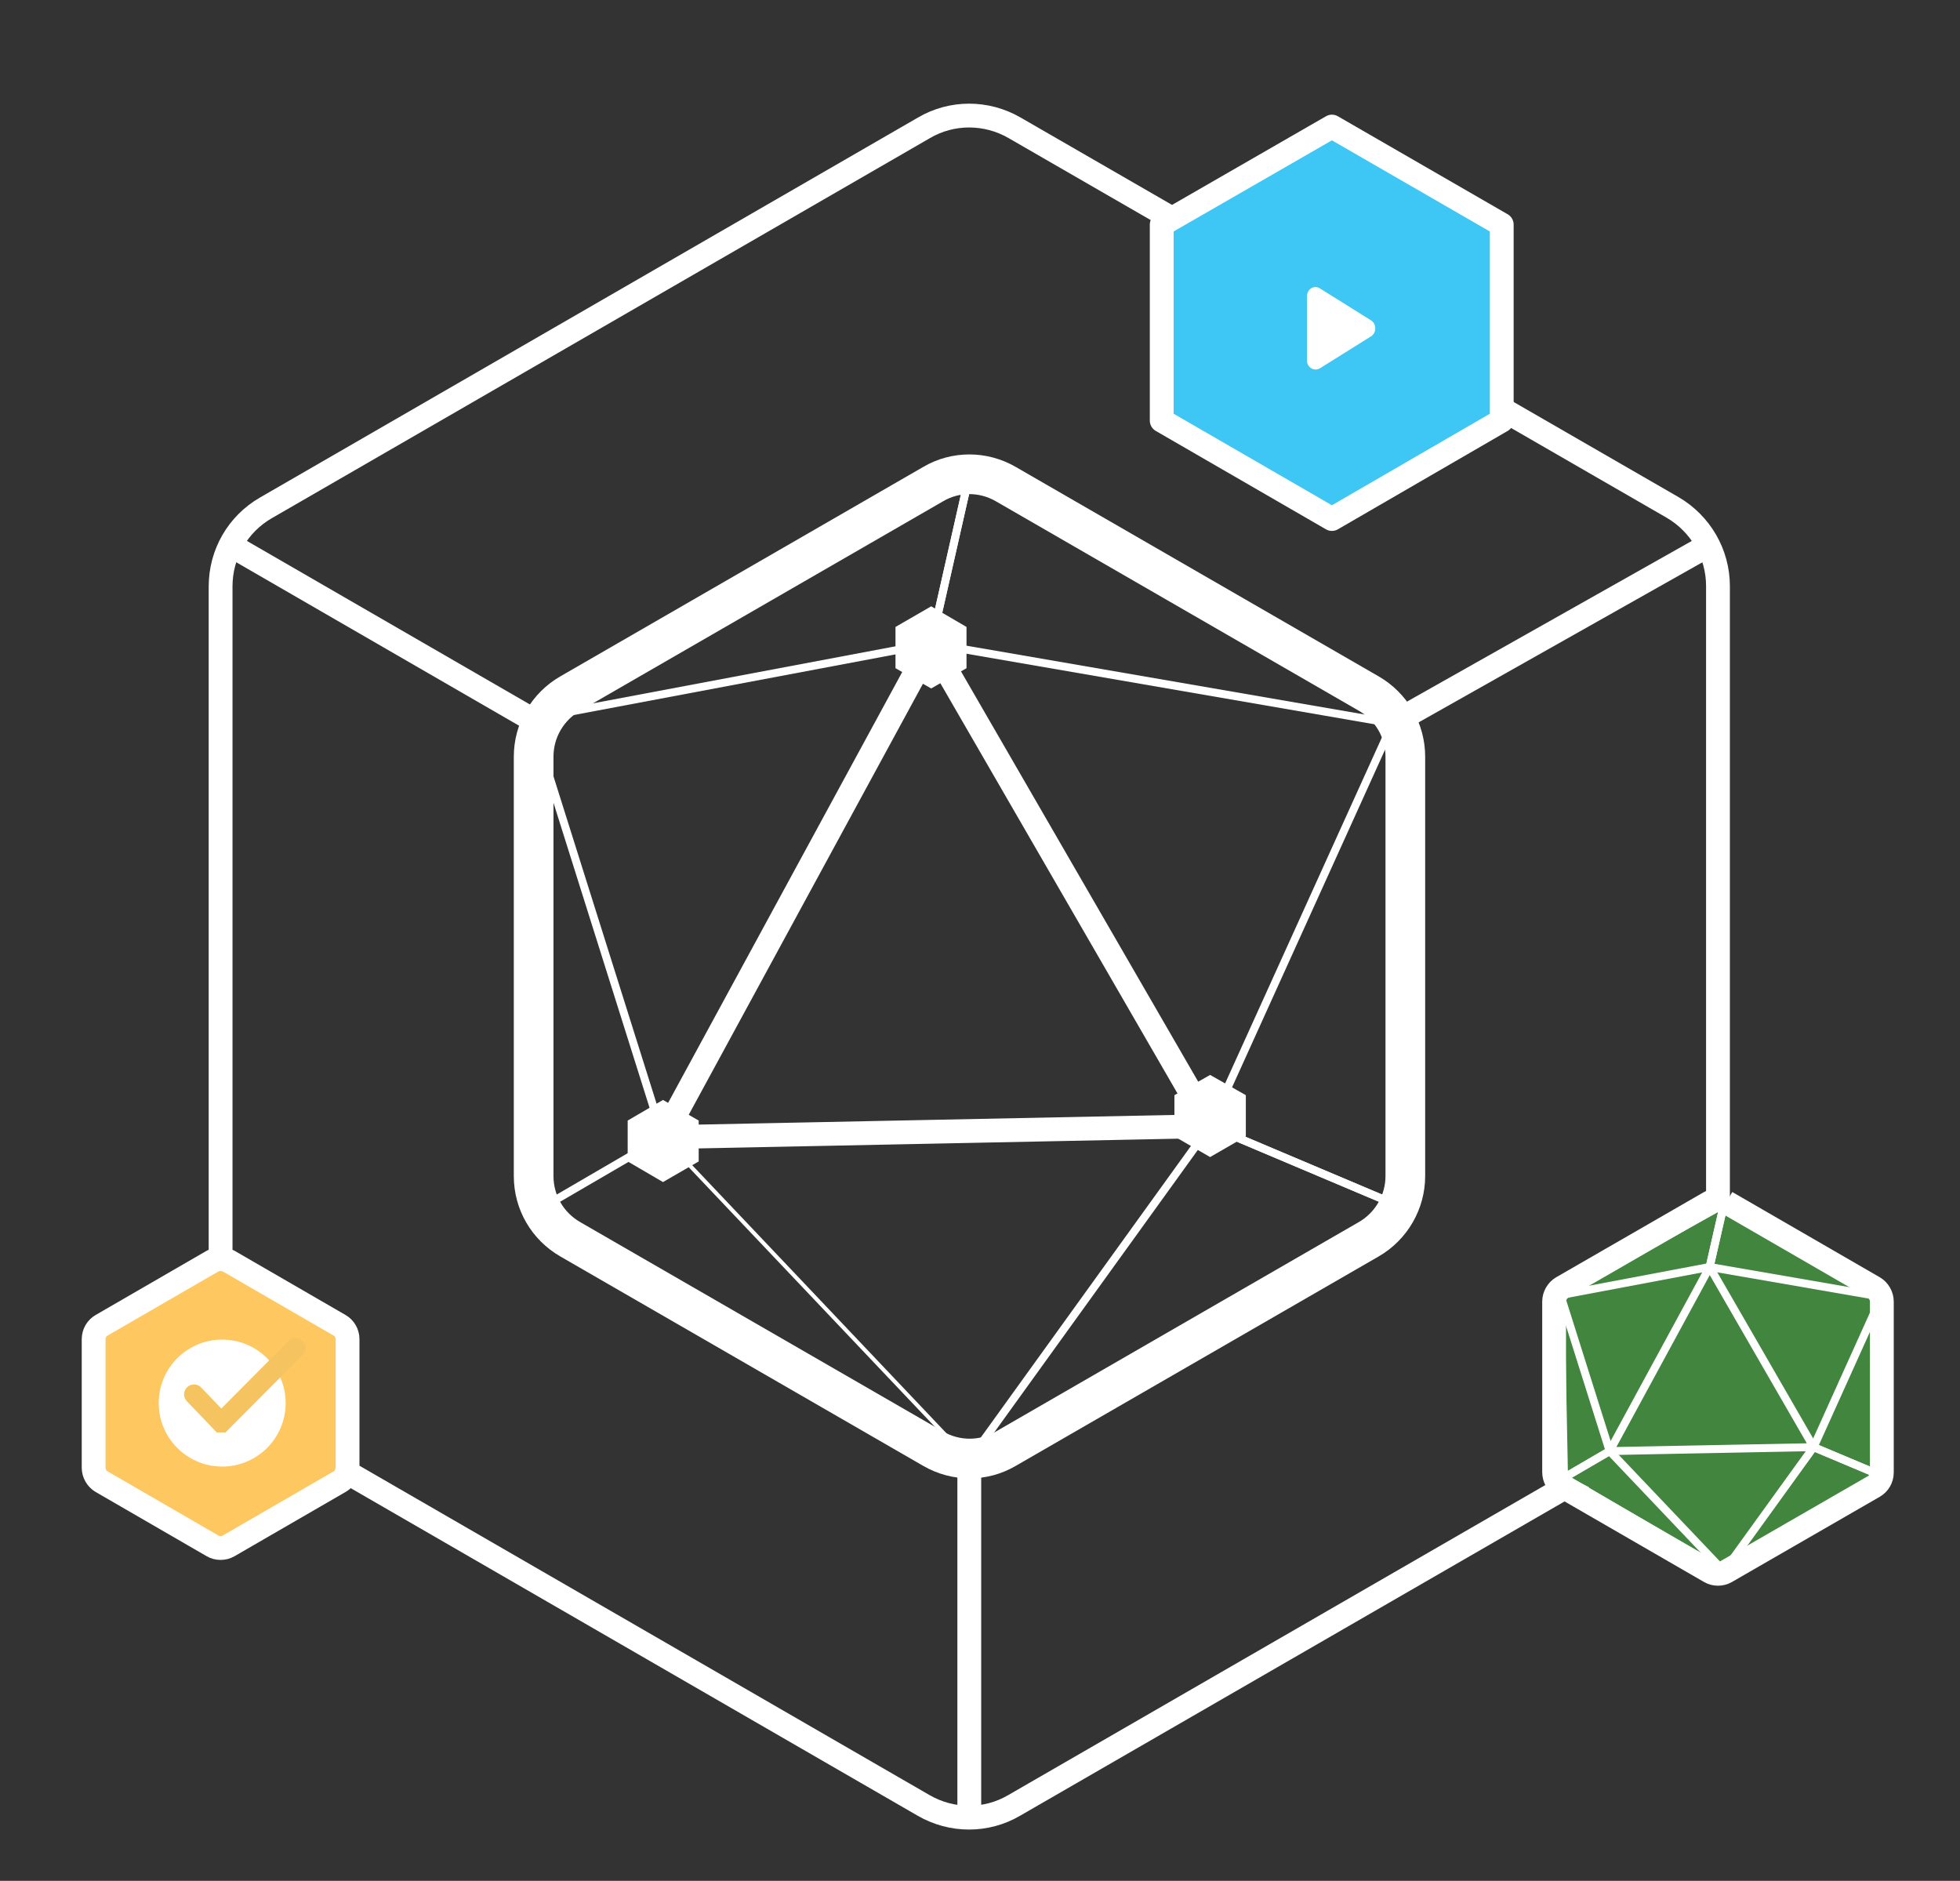 <svg width="494" height="474" viewBox="0 0 494 474" fill="none" xmlns="http://www.w3.org/2000/svg">
<rect x="0" y="0" width="494" height="474" fill="#333333" stroke="none"/>
<path d="M86.2 371.4V335.9L55.5 318.1L24.7 335.9V371.4L55.5 389.1L86.2 371.4Z" fill="#FFC75F"/>
<path d="M473.1 372.6V326.4L433.1 303.2L393 326.4V372.6L433.1 395.8L473.1 372.6Z" fill="#41853F"/>
<path d="M234.7 162.2L167.1 286.6L305 283.8L234.7 162.2Z" stroke="white" stroke-width="6" stroke-miterlimit="10" stroke-linecap="round" stroke-linejoin="round"/>
<path d="M351 182.3L234.7 162.2L244.3 119.8L351 182.3Z" stroke="white" stroke-width="2" stroke-miterlimit="10" stroke-linecap="round" stroke-linejoin="round"/>
<path d="M354.2 304.6L305 283.8L351 182.3L354.2 304.6Z" stroke="white" stroke-width="2" stroke-miterlimit="10" stroke-linecap="round" stroke-linejoin="round"/>
<path d="M244.3 368L305 283.8L354.2 304.6L244.3 368Z" stroke="white" stroke-width="2" stroke-miterlimit="10" stroke-linecap="round" stroke-linejoin="round"/>
<path d="M136.2 304.6L167.1 286.6L244.3 368L136.2 304.6Z" stroke="white" stroke-miterlimit="10" stroke-linecap="round" stroke-linejoin="round"/>
<path d="M133.9 181.2L136.2 304.6L167.1 286.6L133.9 181.2Z" stroke="white" stroke-width="2" stroke-miterlimit="10" stroke-linecap="round" stroke-linejoin="round"/>
<path d="M234.7 162.2L133.9 181.2L244.3 119.8L234.7 162.2Z" stroke="white" stroke-width="2" stroke-miterlimit="10" stroke-linecap="round" stroke-linejoin="round"/>
<path d="M430.9 319.3L405.7 365.7L457.1 364.7L430.9 319.3Z" stroke="white" stroke-width="2" stroke-miterlimit="10" stroke-linecap="round" stroke-linejoin="round"/>
<path d="M474.2 326.8L430.9 319.3L434.5 303.5L474.2 326.8Z" stroke="white" stroke-width="2" stroke-miterlimit="10" stroke-linecap="round" stroke-linejoin="round"/>
<path d="M475.4 372.4L457.1 364.7L474.2 326.8L475.4 372.4Z" stroke="white" stroke-width="2" stroke-miterlimit="10" stroke-linecap="round" stroke-linejoin="round"/>
<path d="M434.5 396L457.1 364.7L475.4 372.4L434.5 396Z" stroke="white" stroke-width="2" stroke-miterlimit="10" stroke-linecap="round" stroke-linejoin="round"/>
<path d="M394.2 372.4L405.7 365.7L434.5 396L394.2 372.4Z" stroke="white" stroke-width="2" stroke-miterlimit="10" stroke-linecap="round" stroke-linejoin="round"/>
<path d="M393.3 326.4L394.2 372.4L405.7 365.7L393.3 326.4Z" stroke="white" stroke-width="2" stroke-miterlimit="10" stroke-linecap="round" stroke-linejoin="round"/>
<path d="M430.9 319.3L393.3 326.4L434.5 303.5L430.9 319.3Z" stroke="white" stroke-width="2" stroke-miterlimit="10" stroke-linecap="round" stroke-linejoin="round"/>
<path d="M354.2 296.4V190.7C354.2 184.1 350.7 178.1 345 174.8L253.5 122C247.8 118.7 240.8 118.7 235.2 122L143.7 174.8C138 178.1 134.5 184.1 134.5 190.7V296.4C134.5 303 138 309 143.7 312.3L235.2 365.1C240.9 368.4 247.9 368.4 253.5 365.1L345 312.3C350.7 309 354.2 302.9 354.2 296.4Z" stroke="white" stroke-width="10" stroke-miterlimit="10"/>
<path d="M55.6 317.3C54.9 317.3 54.2 317.5 53.6 317.8L25.6 334C24.4 334.7 23.6 336 23.6 337.5V369.9C23.6 371.3 24.4 372.7 25.6 373.4L53.6 389.6C54.8 390.3 56.4 390.3 57.6 389.6L85.6 373.4C86.5 372.9 87.2 372 87.5 371" stroke="white" stroke-width="6" stroke-miterlimit="10"/>
<path d="M391.7 371V328C391.7 326.6 392.5 325.2 393.7 324.5L431 303C431.6 302.6 432.3 302.5 433 302.5V147.7C433 139.5 428.6 132 421.6 127.9L255.7 32.2C248.6 28.1 239.9 28.1 232.9 32.2L67 128C59.9 132.1 55.6 139.6 55.6 147.8V317.3C56.3 317.3 57 317.5 57.6 317.8L85.6 334C86.8 334.7 87.6 336 87.6 337.5V369.9C87.6 370.3 87.5 370.6 87.4 371L232.8 455C239.9 459.1 248.6 459.1 255.6 455L394.2 375L393.6 374.7C392.5 373.8 391.7 372.5 391.7 371Z" stroke="white" stroke-width="6" stroke-miterlimit="10"/>
<path d="M394.3 374.9L431 396.1C432.2 396.8 433.8 396.8 435 396.1L472.3 374.6C473.5 373.9 474.3 372.6 474.3 371.1V328C474.3 326.6 473.5 325.2 472.3 324.5L435.1 303" stroke="white" stroke-width="6" stroke-miterlimit="10"/>
<path d="M243.6 168.4V158L234.7 152.8L225.7 158V168.4L234.7 173.5L243.6 168.4Z" fill="white"/>
<path d="M176.1 292.7V282.4L167.1 277.2L158.2 282.4V292.7L167.1 297.9L176.1 292.7Z" fill="white"/>
<path d="M314 286.4V276L305 270.9L296 276V286.4L305 291.6L314 286.4Z" fill="white"/>
<path d="M430.6 137.4L351 182.3" stroke="white" stroke-width="6" stroke-miterlimit="10"/>
<path d="M244.3 368V457.9" stroke="white" stroke-width="6" stroke-miterlimit="10"/>
<path d="M133.9 181.2L58.1 137.4" stroke="white" stroke-width="6" stroke-miterlimit="10"/>
<path d="M378.5 106V56.6L335.7 31.9L292.8 56.6V106L335.7 130.8L378.5 106Z" fill="#3EC7F4" stroke="white" stroke-width="6" stroke-miterlimit="10" stroke-linecap="round" stroke-linejoin="round"/>
<path d="M329.4 82.6V74.7C329.4 72.9 331.2 71.7 332.7 72.7L339.1 76.7L345.5 80.7C347 81.6 347 83.9 345.5 84.8L339.1 88.8L332.7 92.8C331.2 93.7 329.4 92.6 329.4 90.8V82.6Z" fill="white"/>
<path d="M56 369.6C64.837 369.6 72 362.437 72 353.6C72 344.763 64.837 337.6 56 337.6C47.163 337.6 40 344.763 40 353.6C40 362.437 47.163 369.6 56 369.6Z" fill="white"/>
<path d="M48.9 351.4L55.7 358.5H55.8L74.5 339.7" stroke="#F5C360" stroke-width="5" stroke-miterlimit="10" stroke-linecap="round"/>
</svg>
